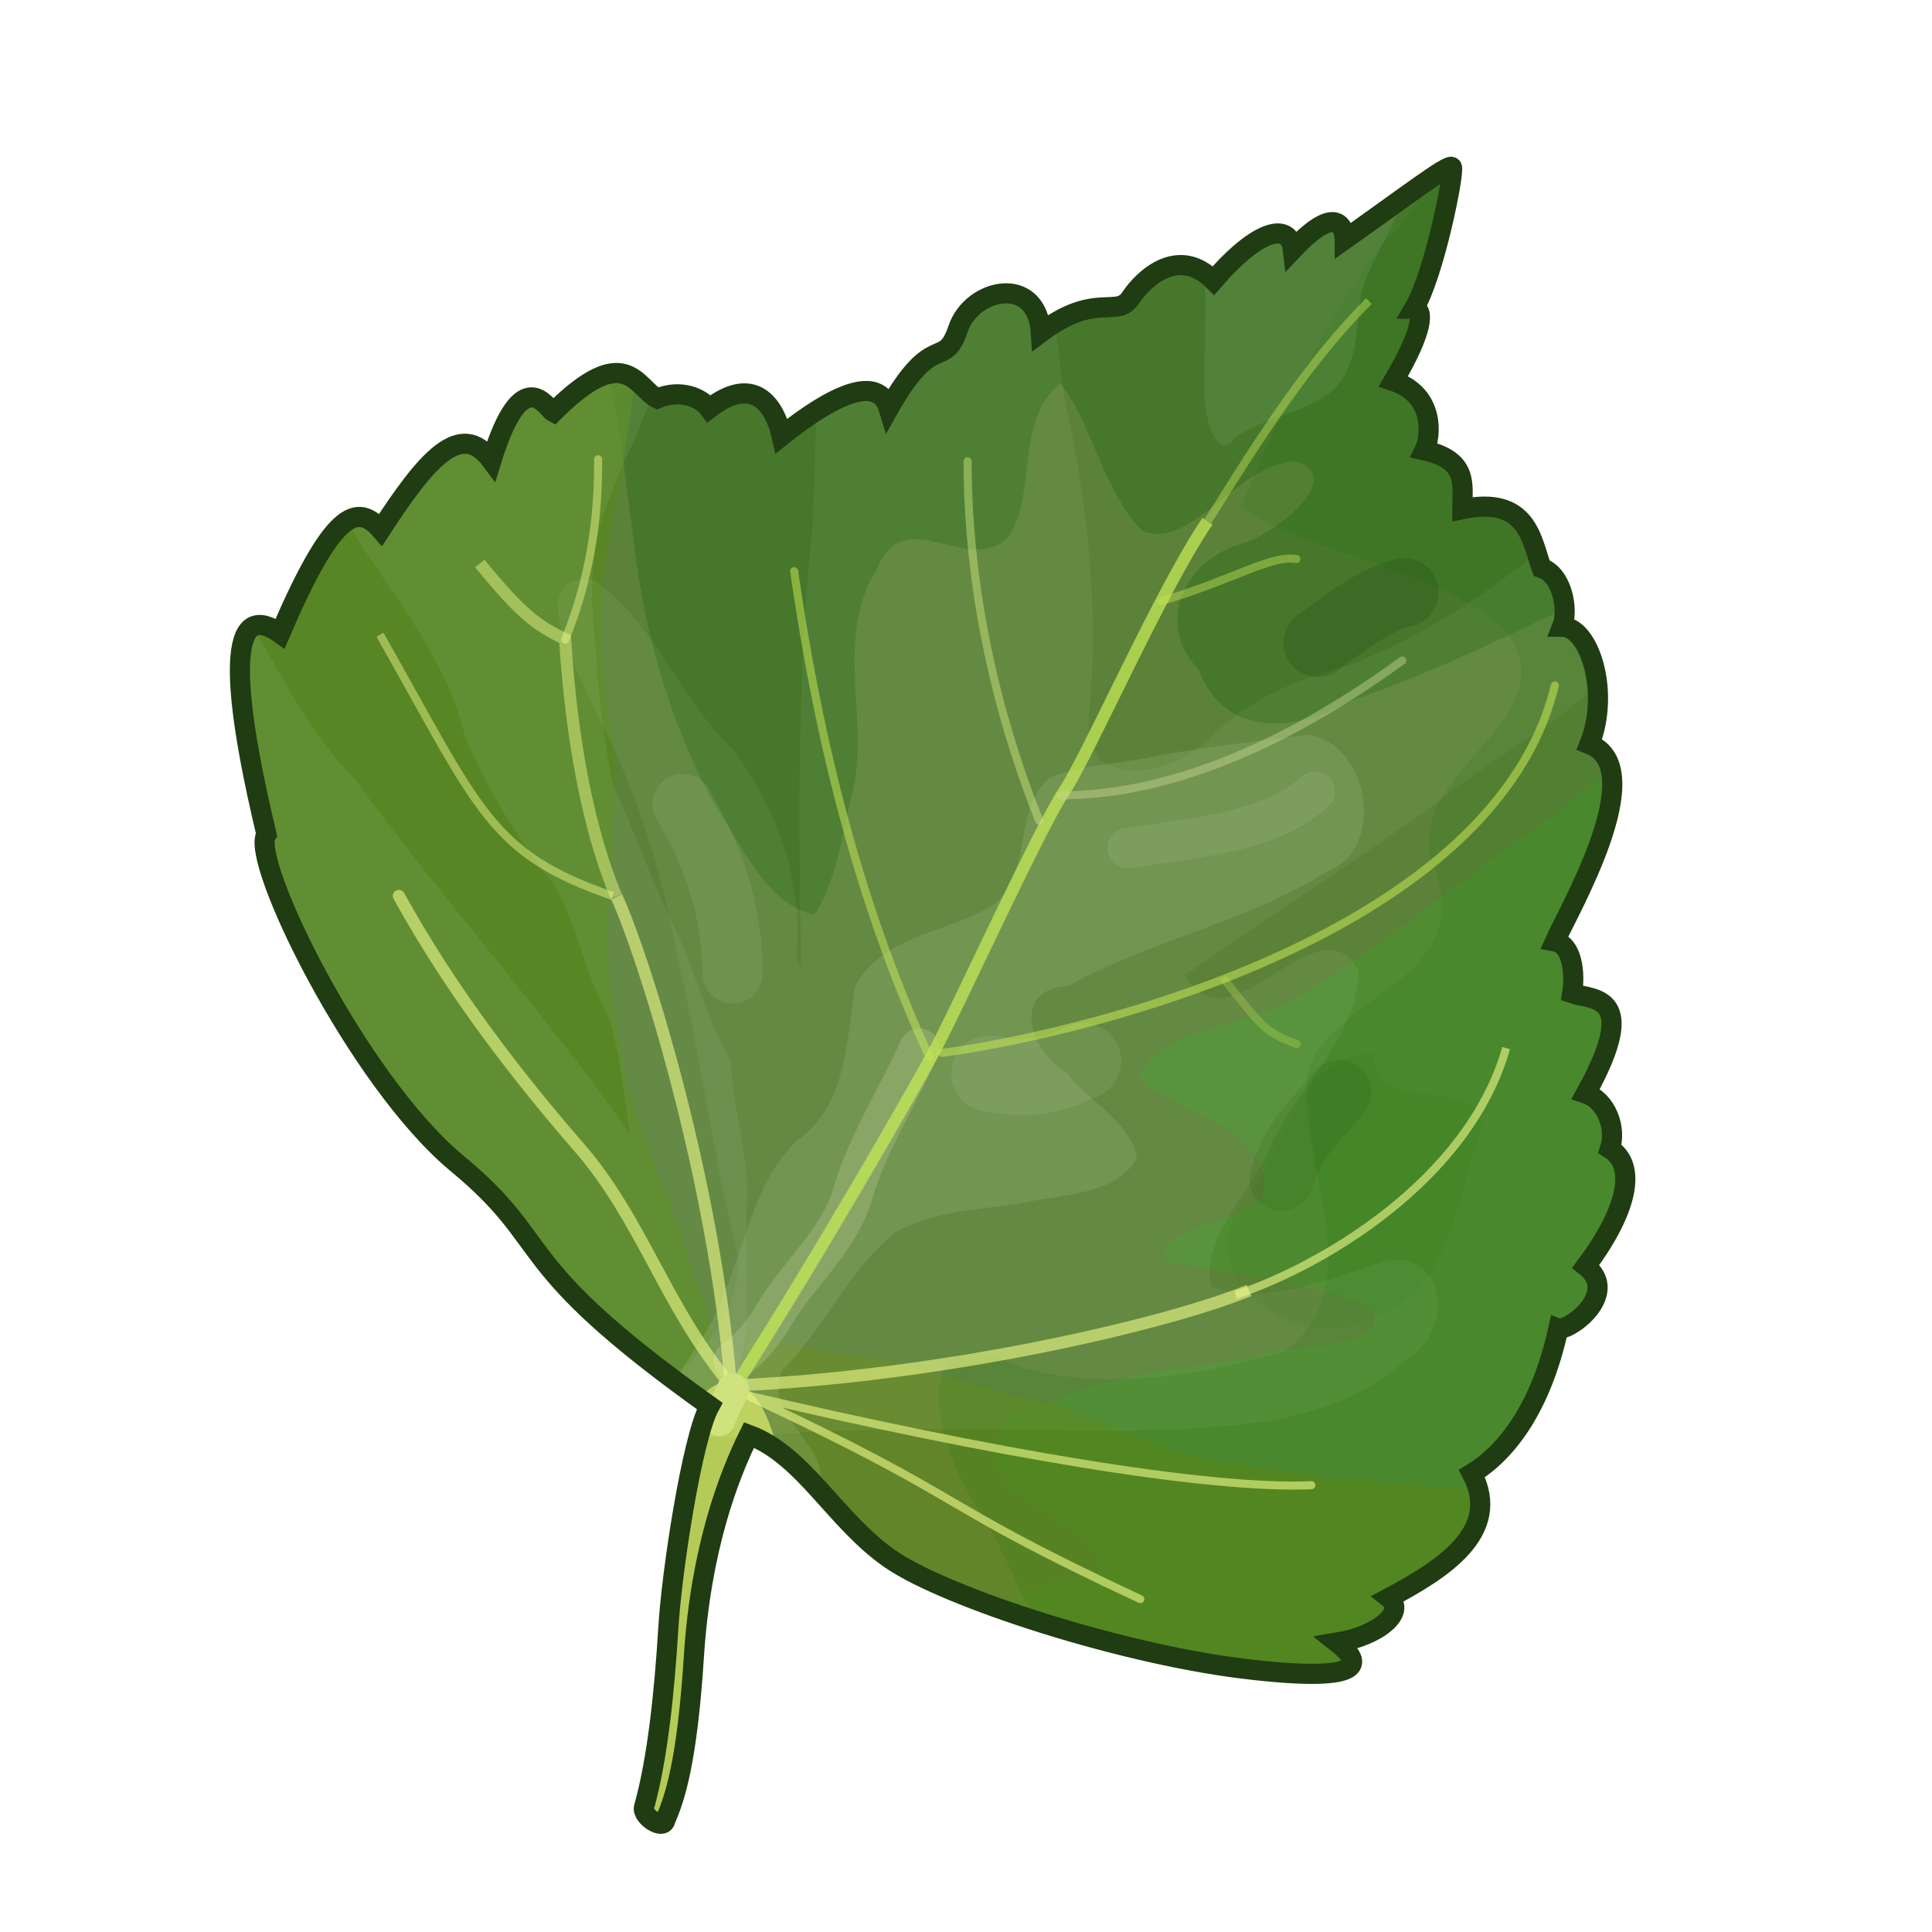 <?xml version="1.0" encoding="UTF-8" standalone="no"?>
<!DOCTYPE svg PUBLIC "-//W3C//DTD SVG 1.0//EN" "http://www.w3.org/TR/2001/REC-SVG-20010904/DTD/svg10.dtd">
<svg xmlns:svg="http://www.w3.org/2000/svg" xmlns="http://www.w3.org/2000/svg" version="1.0" width="100%" height="100%" viewBox="0 0 48 48" id="_leaf01">
<defs id="defs2386"/>
<g id="leaf01" style="display:inline">
<path d="m 16,44.90 c 0.34,-1.20 0.51,-2.92 0.60,-4.38 0.08,-1.46 0.60,-4.81 1.03,-5.59 C 12.55,31.31 13.84,30.96 11.35,28.90 8.86,26.83 6.19,21.33 6.62,20.73 5.24,14.96 6.36,15.31 6.96,15.74 8.25,12.73 8.86,12.47 9.46,13.16 10.58,11.44 11.44,10.40 12.21,11.44 c 0.77,-2.49 1.37,-1.29 1.54,-1.20 1.80,-1.80 2.06,-0.60 2.58,-0.34 0.60,-0.25 1.11,0 1.29,0.25 1.11,-0.86 1.63,-0.08 1.80,0.68 1.29,-1.03 2.40,-1.54 2.66,-0.68 1.11,-1.97 1.37,-0.94 1.72,-1.97 0.34,-1.03 1.97,-1.37 2.06,0.08 1.37,-1.03 1.89,-0.34 2.23,-0.86 0.34,-0.51 1.20,-1.29 2.06,-0.43 1.11,-1.29 1.89,-1.46 1.97,-0.77 1.29,-1.37 1.29,-0.25 1.29,-0.25 1.46,-1.03 2.58,-1.89 2.66,-1.80 0.08,0.08 -0.43,2.66 -0.94,3.52 0.25,0 0.25,0.51 -0.51,1.80 1.03,0.34 0.94,1.37 0.77,1.72 1.11,0.25 0.94,0.86 0.94,1.46 1.63,-0.34 1.72,0.77 1.97,1.46 0.51,0.17 0.68,1.03 0.51,1.46 0.68,0 1.20,1.63 0.68,2.92 1.54,0.60 -0.51,4.12 -0.86,4.90 0.43,0.08 0.51,0.77 0.43,1.29 0.51,0.17 1.72,0 0.34,2.49 0.51,0.17 0.77,0.86 0.60,1.37 0.68,0.43 0.43,1.54 -0.60,2.92 0.86,0.68 -0.43,1.63 -0.68,1.54 -0.43,1.97 -1.29,3.09 -2.15,3.61 0.77,1.46 -0.77,2.40 -2.06,3.09 0.43,0.34 -0.25,0.94 -1.29,1.11 0.43,0.34 1.11,1.03 -2.06,0.68 -3.18,-0.34 -7.65,-1.80 -9.03,-2.75 -1.37,-0.94 -2.15,-2.58 -3.52,-3.09 -0.51,1.03 -1.20,2.83 -1.37,5.50 -0.17,2.66 -0.48,3.54 -0.71,4.07 C 16.48,45.48 15.94,45.13 16,44.90 z" id="p3124" style="fill:#5c8239;fill-opacity:1;stroke:none"/>
<path d="m 36.12,4.12 c -0.08,-0.08 -1.19,0.78 -2.65,1.81 0,0 0.00,-1.12 -1.28,0.25 -0.08,-0.68 -0.88,-0.50 -2,0.78 C 29.32,6.10 28.46,6.89 28.12,7.40 27.78,7.92 27.28,7.21 25.90,8.25 25.82,6.78 24.15,7.15 23.81,8.18 23.46,9.21 23.21,8.17 22.09,10.15 21.83,9.29 20.72,9.81 19.43,10.84 19.26,10.06 18.74,9.29 17.62,10.15 17.45,9.89 16.94,9.64 16.34,9.90 15.99,9.73 15.75,9.13 15.09,9.31 c 0.33,1.15 0.40,2.39 0.59,3.59 0.24,2.50 0.89,4.97 2.12,7.18 0.66,0.95 1.22,2.37 2.43,2.65 0.54,-0.80 0.69,-1.98 0.93,-2.96 0.48,-1.85 -0.46,-3.90 0.62,-5.62 0.72,-1.74 2.24,0.21 3.28,-0.81 0.73,-1.14 0.14,-2.88 1.28,-3.81 0.74,0.84 1.06,2.69 2.06,3.68 1.28,0.41 2.32,-1.68 3.78,-1.75 1.31,0.38 -0.50,1.80 -1.28,2.03 -1.43,0.38 -2.25,1.95 -1.12,3.15 0.64,1.70 2.45,1.56 3.75,0.78 1.85,-0.62 3.61,-1.47 5.37,-2.31 -0.01,-0.41 -0.19,-0.90 -0.56,-1.03 -0.25,-0.68 -0.36,-1.78 -2,-1.43 0,-0.60 0.18,-1.21 -0.93,-1.46 0.17,-0.34 0.25,-1.37 -0.78,-1.71 0.77,-1.29 0.78,-1.81 0.53,-1.81 C 35.70,6.79 36.21,4.21 36.12,4.12 z" id="p3912" style="fill:#266818;fill-opacity:0.40;stroke:none;display:inline"/>
<path d="m 40.06,19.03 c -0.85,0.73 -1.69,1.46 -2.65,2.06 -1.70,1.26 -3.38,2.61 -5.21,3.68 -1.13,0.73 -3.51,0.79 -3.93,2 0.95,0.91 3.64,1.34 3.06,3.03 -0.42,0.56 -3.11,0.83 -2.21,1.56 1.65,0.35 3.41,0.44 4.96,1.15 0.53,1.07 -1.92,0.84 -2.65,1.15 -1.82,0.35 -3.74,0.40 -5.43,1.25 -1.77,0.05 -1.60,1.84 -0.31,2.46 0.75,0.47 2.88,1.84 0.75,1.87 -0.58,0.13 -1.14,0.37 -1.65,0.68 1.93,0.69 4.45,1.37 6.46,1.59 3.18,0.34 2.49,-0.34 2.06,-0.68 1.03,-0.17 1.74,-0.78 1.31,-1.12 1.29,-0.68 2.83,-1.63 2.06,-3.09 0.86,-0.51 1.69,-1.64 2.12,-3.62 0.25,0.08 1.54,-0.87 0.68,-1.56 1.03,-1.37 1.31,-2.47 0.62,-2.90 0.17,-0.51 -0.10,-1.20 -0.62,-1.37 1.37,-2.49 0.17,-2.32 -0.34,-2.5 0.08,-0.51 0.02,-1.19 -0.40,-1.28 0.28,-0.64 1.73,-3.18 1.34,-4.37 z" id="p3917" style="fill:#1ebf19;fill-opacity:0.17;stroke:none;display:inline"/>
<path d="m 18.84,33.31 c -0.11,0.00 -0.23,0.03 -0.34,0.06 0.18,0.87 0.67,1.73 0.78,2.65 1.01,0.69 1.75,1.95 2.90,2.75 1.37,0.94 5.84,2.43 9.03,2.78 3.18,0.34 2.49,-0.34 2.06,-0.68 1.03,-0.17 1.74,-0.78 1.31,-1.12 1.18,-0.63 2.57,-1.50 2.18,-2.78 -1.03,0.08 -2.08,-0.18 -3.12,-0.18 -1.68,-0.32 -3.43,-0.26 -5.03,-0.96 -1.13,-0.37 -2.18,-1.00 -3.40,-1.12 -1.28,-0.41 -2.59,-0.83 -3.93,-1.03 -0.80,-0.01 -1.64,-0.40 -2.43,-0.34 z" id="p3929" style="fill:#668818;fill-opacity:0.5;stroke:none;display:inline"/>
<path d="M 15.25,9.28 C 14.91,9.32 14.42,9.57 13.75,10.25 13.57,10.16 12.99,8.94 12.21,11.43 11.44,10.40 10.58,11.43 9.46,13.15 8.86,12.46 8.25,12.73 6.96,15.75 6.36,15.31 5.24,14.95 6.62,20.71 c -0.43,0.60 2.22,6.12 4.71,8.18 2.47,2.04 1.25,2.42 6.15,5.93 0.09,-0.12 0.19,-0.24 0.28,-0.37 0.22,-1.33 -0.54,-2.59 -0.84,-3.87 C 16.27,28.87 15.42,27.17 15.34,25.31 14.74,23.13 15.45,20.88 15.25,18.68 14.87,16.55 14.78,14.35 15.37,12.25 15.50,11.30 15.68,10.35 15.78,9.40 15.63,9.30 15.47,9.25 15.25,9.28 z" id="p3931" style="fill:#588818;fill-opacity:0.63;stroke:none;display:inline"/>
<path d="M 24.96,7.28 C 24.50,7.31 23.98,7.67 23.81,8.18 23.46,9.21 23.21,8.17 22.09,10.15 21.89,9.48 21.19,9.66 20.28,10.25 c -0.02,0.92 -0.05,1.85 -0.09,2.78 -0.38,3.66 -0.36,7.32 -0.28,11 -0.03,-0.07 -0.08,-0.16 -0.12,-0.21 0.18,-1.87 -0.47,-3.73 -1.59,-5.21 -1.34,-1.25 -1.92,-3.16 -3.46,-4.21 -1.87,-0.17 -0.23,2.54 0.15,3.46 0.92,1.78 1.53,3.73 1.90,5.71 0.60,2.55 0.93,5.16 1.56,7.71 -0.00,1.24 -0.75,2.15 -1.62,2.96 0.29,0.22 0.55,0.43 0.90,0.68 -0.09,0.16 -0.18,0.44 -0.28,0.81 0.08,-0.00 0.16,0.00 0.25,0 0.35,-0.03 0.71,-0.03 1.06,-0.06 2.99,-0.23 6.02,-0.17 9.03,-0.12 2.45,-0.07 5.22,0.00 7.18,-1.71 1.45,-0.83 0.98,-3.20 -0.87,-2.37 -1.25,0.38 -2.62,0.97 -3.90,0.5 -0.33,-1.23 1.10,-2.44 1.53,-3.65 0.70,-1.38 2.11,-2.58 2.12,-4.21 -1.00,-1.84 -3.21,2.08 -4.31,0.12 1.97,-1.39 4.02,-2.70 6,-4.09 1.36,-1.15 3.00,-1.95 4.31,-3.18 -0.09,-0.76 -0.45,-1.37 -0.87,-1.37 0.17,-0.43 0.01,-1.29 -0.5,-1.46 -0.05,-0.13 -0.10,-0.28 -0.15,-0.43 -1.45,1.17 -3.07,2.22 -4.84,2.87 -1.19,0.31 -2.34,0.82 -3.25,1.68 -0.84,0.97 -3.24,1.55 -3.09,-0.40 0.25,-2.50 0.01,-5.03 -0.5,-7.5 C 26.36,9.61 26.34,8.82 26.21,8.06 26.11,8.12 26.01,8.16 25.90,8.25 25.86,7.51 25.43,7.24 24.96,7.28 z" id="p3941" style="fill:#d3e5c0;fill-opacity:0.07;stroke:none;display:inline"/>
<path d="m 15.25,9.28 c -0.33,0.03 -0.82,0.29 -1.5,0.96 -0.17,-0.08 -0.75,-1.30 -1.53,1.18 -0.77,-1.03 -1.63,-0.00 -2.75,1.71 -0.26,-0.30 -0.54,-0.40 -0.87,-0.18 1.07,1.75 2.48,3.32 2.96,5.37 0.56,1.30 1.31,2.56 2.21,3.65 0.57,1.01 0.75,2.19 1.31,3.21 0.36,0.97 0.39,2.01 0.59,3.03 -2.13,-3.06 -4.67,-5.84 -6.87,-8.87 -1.09,-1.08 -1.75,-2.47 -2.53,-3.78 -0.39,0.22 -0.55,1.34 0.34,5.12 -0.43,0.60 2.22,6.12 4.71,8.18 2.06,1.70 1.58,2.25 4.21,4.43 0.15,0.12 0.26,0.23 0.43,0.37 0.15,0.12 0.29,0.21 0.46,0.34 0.35,0.27 0.70,0.55 1.15,0.87 -0.04,0.08 -0.07,0.20 -0.12,0.34 -0.04,0.14 -0.10,0.30 -0.15,0.5 -0.03,0.14 -0.05,0.27 -0.09,0.43 0.55,-0.45 0.94,-1.12 1.03,-1.84 0.54,-1.38 0.24,-2.89 0.31,-4.34 0.09,-1.22 -0.35,-2.40 -0.40,-3.62 -0.64,-1.10 -0.88,-2.30 -1.46,-3.43 C 16.17,21.85 15.78,20.67 15.25,19.56 15.04,18.67 14.95,17.75 14.84,16.84 14.81,15.89 14.63,14.96 14.75,14 c 0.09,-1.37 0.84,-2.55 1.31,-3.81 0.04,-0.12 0.10,-0.25 0.15,-0.37 C 15.95,9.60 15.74,9.22 15.25,9.28 z" id="p4008" style="fill:#a5c2a0;fill-opacity:0.13;stroke:none;display:inline"/>
<path d="m 36.12,4.12 c -0.03,-0.03 -0.30,0.13 -0.68,0.40 -0.29,0.60 -0.62,1.16 -1.06,1.5 -1.49,1.98 -2.60,4.29 -3.56,6.59 2.02,1.28 4.60,1.39 6.5,2.96 1.97,2.34 -2.87,3.67 -1.62,6.15 0.78,2.69 -2.45,2.91 -3.18,4.81 -0.38,2.26 1.64,5.36 -0.59,7.03 -2.07,0.62 -4.38,0.99 -6.53,0.43 -3.09,-1.59 -2.13,2.24 -0.93,3.71 0.42,0.82 0.82,1.67 1.21,2.53 1.77,0.57 3.84,1.09 5.56,1.28 3.18,0.34 2.49,-0.34 2.06,-0.68 1.03,-0.17 1.74,-0.78 1.31,-1.12 1.29,-0.68 2.83,-1.63 2.06,-3.09 0.86,-0.51 1.69,-1.64 2.12,-3.62 0.25,0.08 1.54,-0.87 0.68,-1.56 1.03,-1.37 1.31,-2.47 0.62,-2.90 0.17,-0.51 -0.10,-1.20 -0.62,-1.37 1.37,-2.49 0.17,-2.32 -0.34,-2.5 0.08,-0.51 0.02,-1.19 -0.40,-1.28 0.34,-0.77 2.39,-4.30 0.84,-4.90 0.51,-1.29 6.72e-4,-2.93 -0.68,-2.93 0.17,-0.43 0.01,-1.29 -0.5,-1.46 -0.25,-0.68 -0.36,-1.78 -2,-1.43 0,-0.60 0.18,-1.21 -0.93,-1.46 0.17,-0.34 0.25,-1.37 -0.78,-1.71 0.77,-1.29 0.78,-1.81 0.53,-1.81 C 35.70,6.79 36.21,4.21 36.12,4.12 z" id="p4012" style="fill:#1b710b;fill-opacity:0.14;stroke:none;display:inline"/>
<path d="m 32.53,18.25 c -1.21,0.14 -2.44,0.30 -3.65,0.5 -0.92,0.22 -1.90,0.22 -2.78,0.56 -0.96,0.77 -0.42,2.36 -1.40,3.15 -1.11,0.73 -2.78,0.74 -3.46,2.06 -0.21,1.32 -0.20,2.95 -1.43,3.81 -1.05,0.98 -1.26,2.50 -1.81,3.78 -0.24,0.76 -0.78,1.45 -1.21,2.15 0.28,0.21 0.53,0.41 0.87,0.65 -0.02,0.04 -0.06,0.11 -0.09,0.18 0.49,-0.21 0.70,0.55 0.87,1.15 0.08,-0.20 0.16,-0.43 0.25,-0.59 0.67,0.25 1.22,0.79 1.75,1.37 -0.03,-0.23 -0.07,-0.45 -0.09,-0.62 -0.28,-0.78 -1.30,-1.42 -0.93,-2.34 1.05,-1.04 1.64,-2.48 2.81,-3.43 0.95,-0.57 2.13,-0.56 3.21,-0.75 0.94,-0.22 2.30,-0.17 2.81,-1.12 C 28.06,27.82 27.03,27.38 26.5,26.65 25.62,26.18 25.07,24.57 26.53,24.5 c 2.05,-1.14 4.43,-1.58 6.43,-2.84 1.49,-0.57 1.07,-3.15 -0.43,-3.40 z" id="p4019" style="fill:#bfd3a4;fill-opacity:0.16;stroke:none;display:inline"/>
<path d="m 34.11,26.18 c -2.04,0.05 -2.07,2.56 -3.27,3.69 -1.27,2.07 1.47,3.79 3.29,2.87 1.99,-0.67 2.02,-3.00 2.68,-4.66 -0.01,-1.56 -2.70,-0.16 -2.70,-1.91 z" id="p4026" style="fill:#1b710b;fill-opacity:0.08;stroke:none;display:inline"/>
<path d="m 34.81,5 c -0.40,0.29 -0.81,0.56 -1.34,0.93 0,0 0.00,-1.12 -1.28,0.25 -0.08,-0.68 -0.88,-0.50 -2,0.78 C 30.09,6.87 30.00,6.80 29.90,6.75 c 0.04,0.45 0.08,0.91 0.03,1.37 0.05,0.84 -0.13,1.74 0.15,2.56 0.10,0.29 0.36,0.57 0.59,0.21 0.73,-0.53 1.72,-0.61 2.43,-1.18 0.65,-0.60 0.59,-1.55 0.71,-2.37 C 34.00,6.51 34.59,5.80 34.81,5 z" id="p4076" style="fill:#a5c2a0;fill-opacity:0.13;stroke:none"/>
<path d="m 17.40,34.75 c 0.08,0.06 0.12,0.12 0.21,0.18 -0.43,0.77 -0.94,4.13 -1.03,5.59 -0.08,1.46 -0.24,3.17 -0.59,4.37 -0.05,0.23 0.47,0.57 0.56,0.37 0.22,-0.52 0.54,-1.39 0.71,-4.06 0.17,-2.66 0.85,-4.49 1.37,-5.53 0.24,0.09 0.47,0.22 0.68,0.37 -0.29,-1.38 -1.05,-2.27 -1.93,-1.31 z" id="p4131" style="fill:#e4f067;fill-opacity:0.66;stroke:none"/>
<path d="m 24.58,26.67 c 0.77,0.15 1.40,0.15 2.33,-0.31" id="p4155" style="fill:none;stroke:#daeac6;stroke-width:1.89;stroke-linecap:round;stroke-linejoin:miter;stroke-miterlimit:4;stroke-opacity:0.10;stroke-dasharray:none"/>
<path d="m 22.84,26.05 c -0.54,1.21 -1.28,2.33 -1.66,3.63 -0.38,1.24 -1.45,2.04 -2.05,3.16 -0.25,0.36 -0.53,0.71 -0.90,0.96" id="p4109" style="fill:none;stroke:#f4f9cb;stroke-width:1px;stroke-linecap:round;stroke-linejoin:miter;stroke-opacity:0.18"/>
<path d="m 18.26,34.45 c 2.20,-3.46 4.30,-7.13 4.93,-8.29 0.62,-1.15 2.62,-5.56 3.25,-6.50 0.62,-0.94 2.41,-5.03 3.56,-6.71" id="p4091" style="fill:none;stroke:#c4e655;stroke-width:0.30;stroke-linecap:butt;stroke-linejoin:miter;stroke-miterlimit:4;stroke-opacity:0.75;stroke-dasharray:none"/>
<path d="M 23.09,26.26 C 21.20,22.17 20.26,17.87 19.73,14.19" id="p4093" style="fill:none;stroke:#c4e655;stroke-width:0.2;stroke-linecap:round;stroke-linejoin:miter;stroke-miterlimit:4;stroke-opacity:0.53;stroke-dasharray:none"/>
<path d="M 25.82,20.39 C 24.14,16.19 24.04,12.72 24.04,11.46" id="p4095" style="fill:none;stroke:#d3ec80;stroke-width:0.2;stroke-linecap:round;stroke-linejoin:miter;stroke-miterlimit:4;stroke-opacity:0.45;stroke-dasharray:none"/>
<path d="M 18.16,34.45 C 17.74,29.20 15.95,23.64 15.32,22.28" id="p4097" style="fill:none;stroke:#eaf686;stroke-width:0.30;stroke-linecap:butt;stroke-linejoin:miter;stroke-miterlimit:4;stroke-opacity:0.63;stroke-dasharray:none"/>
<path d="M 23.41,26.16 C 27.29,25.63 37.16,23.11 38.63,17.03" id="p4099" style="fill:none;stroke:#c4e655;stroke-width:0.2;stroke-linecap:round;stroke-linejoin:miter;stroke-miterlimit:4;stroke-opacity:0.56;stroke-dasharray:none"/>
<path d="m 30.44,24.37 c 0.94,1.15 0.94,1.25 1.78,1.57" id="p4101" style="fill:none;stroke:#c4e655;stroke-width:0.2;stroke-linecap:round;stroke-linejoin:miter;stroke-miterlimit:4;stroke-opacity:0.29;stroke-dasharray:none"/>
<path d="m 26.34,19.76 c 2.20,0 5.03,-0.83 8.50,-3.35" id="p4103" style="fill:none;stroke:#c8d891;stroke-width:0.2;stroke-linecap:round;stroke-linejoin:miter;stroke-miterlimit:4;stroke-opacity:0.45;stroke-dasharray:none"/>
<path d="m 30.01,12.95 c 1.33,-2.14 2.53,-4.00 4.00,-5.47" id="p4105" style="fill:none;stroke:#c4e655;stroke-width:0.2;stroke-linecap:butt;stroke-linejoin:miter;stroke-miterlimit:4;stroke-opacity:0.45;stroke-dasharray:none"/>
<path d="m 28.86,14.93 c 1.78,-0.52 2.72,-1.15 3.35,-1.04" id="p4107" style="fill:none;stroke:#c4e655;stroke-width:0.2;stroke-linecap:round;stroke-linejoin:miter;stroke-miterlimit:4;stroke-opacity:0.45;stroke-dasharray:none"/>
<path d="M 18.06,34.30 C 16.52,32.41 15.93,30.29 14.40,28.52 12.86,26.75 11.21,24.62 9.91,22.26" id="p4117" style="fill:none;stroke:#eaf686;stroke-width:0.30;stroke-linecap:round;stroke-linejoin:miter;stroke-miterlimit:4;stroke-opacity:0.63;stroke-dasharray:none"/>
<path d="m 15.22,22.26 c -3.06,-1.06 -3.30,-2.12 -5.78,-6.49" id="p4119" style="fill:none;stroke:#eaf686;stroke-width:0.2;stroke-linecap:butt;stroke-linejoin:miter;stroke-miterlimit:4;stroke-opacity:0.48;stroke-dasharray:none"/>
<path d="m 11.92,14.00 c 1.06,1.29 1.41,1.53 2.12,1.88 0.11,1.77 0.42,4.35 1.27,6.39" id="p4121" style="fill:none;stroke:#eaf686;stroke-width:0.30;stroke-linecap:butt;stroke-linejoin:miter;stroke-miterlimit:4;stroke-opacity:0.48;stroke-dasharray:none"/>
<path d="m 14.04,15.89 c 0.82,-2.00 0.82,-3.77 0.82,-4.48" id="p4123" style="fill:none;stroke:#eaf686;stroke-width:0.2;stroke-linecap:round;stroke-linejoin:miter;stroke-miterlimit:4;stroke-opacity:0.48;stroke-dasharray:none"/>
<path d="m 18.29,34.42 c 5.19,-0.23 10.74,-1.53 12.74,-2.36" id="p4125" style="fill:none;stroke:#eaf686;stroke-width:0.30;stroke-linecap:butt;stroke-linejoin:miter;stroke-miterlimit:4;stroke-opacity:0.63;stroke-dasharray:none"/>
<path d="m 37.42,26.04 c -0.94,3.30 -4.60,5.43 -6.72,6.13" id="p4127" style="fill:none;stroke:#eaf686;stroke-width:0.2;stroke-linecap:butt;stroke-linejoin:miter;stroke-miterlimit:4;stroke-opacity:0.63;stroke-dasharray:none"/>
<path d="m 32.58,36.90 c -2.59,0.11 -8.02,-0.82 -14.04,-2.24 5.78,2.71 4.48,2.59 9.79,5.07" id="p4129" style="fill:none;stroke:#eaf686;stroke-width:0.2;stroke-linecap:round;stroke-linejoin:round;stroke-miterlimit:4;stroke-opacity:0.63;stroke-dasharray:none"/>
<path d="m 18.21,34.52 c -0.11,0.26 -0.24,0.46 -0.34,0.76" id="p4149" style="fill:none;stroke:#cfe27e;stroke-width:0.80;stroke-linecap:round;stroke-linejoin:miter;stroke-miterlimit:4;stroke-opacity:1;stroke-dasharray:none"/>
<path d="m 16.96,19.98 c 0.93,1.55 1.24,2.95 1.24,4.20" id="p4151" style="fill:none;stroke:#daeac6;stroke-width:1.5;stroke-linecap:round;stroke-linejoin:miter;stroke-miterlimit:4;stroke-opacity:0.10;stroke-dasharray:none"/>
<path d="m 28.01,21.07 c 2.17,-0.31 3.57,-0.46 4.66,-1.40" id="p4153" style="fill:none;stroke:#daeac6;stroke-width:1px;stroke-linecap:round;stroke-linejoin:miter;stroke-opacity:0.10"/>
<path d="m 33.27,27.13 c -0.71,0.89 -1.07,1.07 -1.43,2.15" id="p4157" style="fill:none;stroke:#1f4312;stroke-width:1.60;stroke-linecap:round;stroke-linejoin:miter;stroke-miterlimit:4;stroke-opacity:0.11;stroke-dasharray:none"/>
<path d="m 34.89,14.72 c -0.71,0.17 -1.43,0.71 -2.15,1.25" id="p4159" style="fill:none;stroke:#1f4312;stroke-width:1.70;stroke-linecap:round;stroke-linejoin:miter;stroke-miterlimit:4;stroke-opacity:0.22;stroke-dasharray:none"/>
<path d="m 16,44.90 c 0.34,-1.20 0.51,-2.92 0.60,-4.38 0.08,-1.46 0.60,-4.81 1.03,-5.59 C 12.55,31.31 13.84,30.96 11.35,28.90 8.86,26.83 6.19,21.33 6.62,20.73 5.24,14.96 6.36,15.31 6.96,15.74 8.25,12.73 8.86,12.47 9.46,13.16 10.58,11.44 11.44,10.40 12.21,11.44 c 0.77,-2.49 1.37,-1.29 1.54,-1.20 1.80,-1.80 2.06,-0.60 2.58,-0.34 0.60,-0.25 1.11,0 1.29,0.25 1.11,-0.86 1.63,-0.08 1.80,0.68 1.29,-1.03 2.40,-1.54 2.66,-0.68 1.11,-1.97 1.37,-0.94 1.72,-1.97 0.34,-1.03 1.97,-1.37 2.06,0.08 1.37,-1.03 1.89,-0.34 2.23,-0.86 0.34,-0.51 1.20,-1.29 2.06,-0.43 1.11,-1.29 1.89,-1.46 1.97,-0.77 1.29,-1.37 1.29,-0.25 1.29,-0.25 1.46,-1.03 2.58,-1.89 2.66,-1.80 0.08,0.08 -0.43,2.66 -0.94,3.52 0.25,0 0.25,0.51 -0.51,1.80 1.03,0.34 0.94,1.37 0.77,1.72 1.11,0.25 0.94,0.86 0.94,1.46 1.63,-0.34 1.72,0.77 1.97,1.46 0.51,0.17 0.68,1.03 0.51,1.46 0.68,0 1.20,1.63 0.68,2.92 1.54,0.60 -0.51,4.12 -0.86,4.90 0.43,0.08 0.51,0.77 0.43,1.29 0.51,0.17 1.72,0 0.34,2.49 0.51,0.17 0.77,0.86 0.60,1.37 0.68,0.43 0.43,1.54 -0.60,2.92 0.86,0.68 -0.43,1.63 -0.68,1.54 -0.43,1.97 -1.29,3.09 -2.15,3.61 0.77,1.46 -0.77,2.40 -2.06,3.09 0.43,0.34 -0.25,0.94 -1.29,1.11 0.43,0.34 1.11,1.03 -2.06,0.68 -3.18,-0.34 -7.65,-1.80 -9.03,-2.75 -1.37,-0.94 -2.15,-2.58 -3.52,-3.09 -0.51,1.03 -1.20,2.83 -1.37,5.50 -0.17,2.66 -0.48,3.54 -0.71,4.07 C 16.48,45.48 15.94,45.13 16,44.90 z" id="stroke01" style="fill:none;stroke:#203c12;stroke-width:0.5;stroke-miterlimit:4;stroke-opacity:1;stroke-dasharray:none"/>
</g>
</svg>

